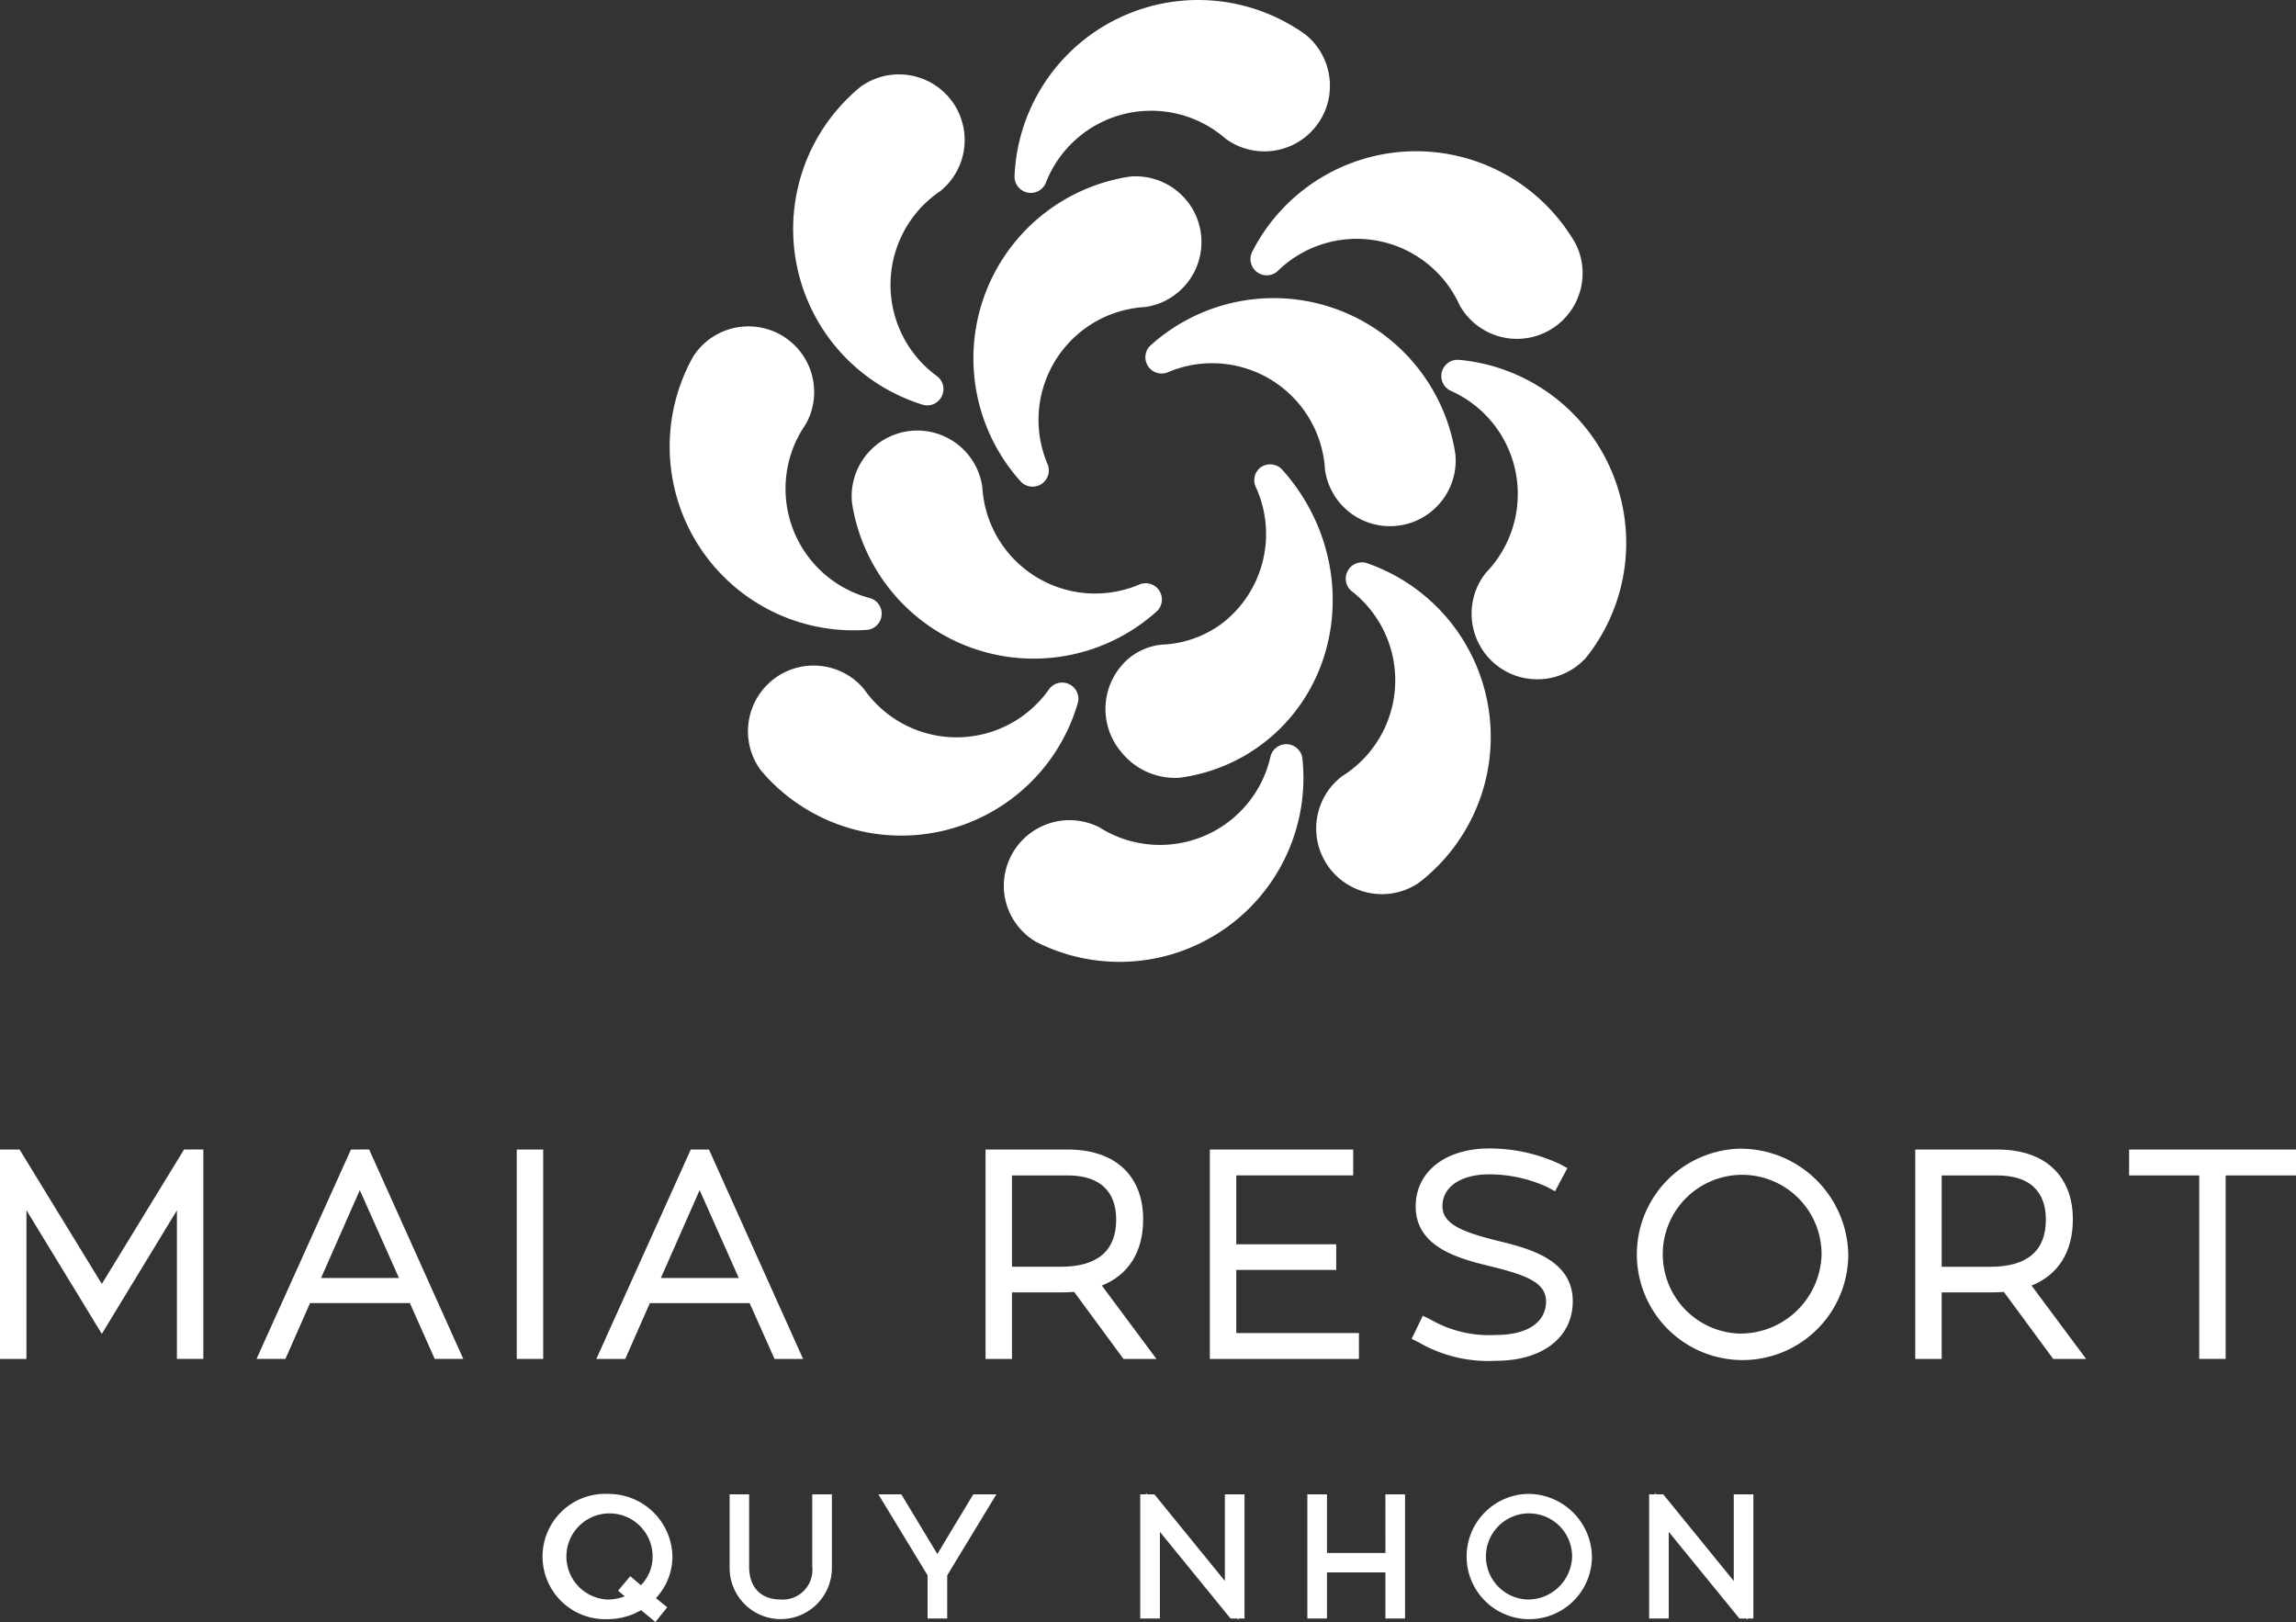 <svg xmlns="http://www.w3.org/2000/svg" width="250" height="176.604" viewBox="0 0 250 176.604">
  <rect x="0" y="0" width="250" height="176.604" fill="#333333" stroke="none"/>
  <g id="Group_1172" data-name="Group 1172" transform="translate(9632 5887.5)">
    <path id="Path_8827" data-name="Path 8827" d="M227.245,238.039l-8.954-14.632h-2.132v22.8h2.879V230.017l8.207,13.459,8.177-13.45V246.2H238.3v-22.8h-2.1Z" transform="translate(-9848.159 -5985.747)" fill="#fff"/>
    <path id="Path_8828" data-name="Path 8828" d="M242.178,223.407,231.9,246.2h3.145l2.684-6.082h10.862L251.3,246.2h3.11l-10.25-22.8Zm-3.253,13.984,4.219-9.566,4.263,9.566Z" transform="translate(-9835.966 -5985.747)" fill="#fff"/>
    <rect id="Rectangle_205" data-name="Rectangle 205" width="2.879" height="22.796" transform="translate(-9575.733 -5762.34)" fill="#fff"/>
    <path id="Path_8829" data-name="Path 8829" d="M263.026,223.407l-10.282,22.8h3.145l2.684-6.082h10.862l2.714,6.082h3.109l-10.25-22.8Zm-3.253,13.984,4.219-9.566,4.263,9.566Z" transform="translate(-9819.812 -5985.747)" fill="#fff"/>
    <path id="Path_8830" data-name="Path 8830" d="M293.783,231c0-4.755-3.063-7.595-8.193-7.595h-8.968v22.8H279.5v-7.245h5.314c.483,0,.98-.018,1.459-.05l5.367,7.295h3.589l-5.947-7.99c2.914-1.157,4.5-3.674,4.5-7.211M279.5,226.225h6.029c4.393,0,5.316,2.616,5.316,4.808,0,3.408-2.039,5.136-6.059,5.136H279.5Z" transform="translate(-9801.31 -5985.747)" fill="#fff"/>
    <path id="Path_8831" data-name="Path 8831" d="M293.26,236.512h10.882v-2.788H293.26v-7.5h12.731v-2.818h-15.61v22.8h16.234v-2.818H293.26Z" transform="translate(-9790.649 -5985.748)" fill="#fff"/>
    <path id="Path_8832" data-name="Path 8832" d="M312.328,233.444c-4.119-1.015-6.212-1.885-6.212-3.819,0-2.107,2-3.466,5.1-3.466a15.231,15.231,0,0,1,6.372,1.409l.788.437,1.342-2.527-.774-.421a18.129,18.129,0,0,0-7.728-1.716c-4.792,0-8.013,2.536-8.013,6.313,0,4.542,4.872,5.724,8.427,6.586,3.825.948,5.765,1.791,5.765,3.759,0,2.282-2.041,3.646-5.463,3.646a12.8,12.8,0,0,1-7.151-1.7l-.8-.394-1.217,2.515.784.392a15.1,15.1,0,0,0,8.386,2c5.087,0,8.372-2.549,8.372-6.492,0-4.533-4.8-5.733-7.98-6.526" transform="translate(-9781.055 -5985.798)" fill="#fff"/>
    <path id="Path_8833" data-name="Path 8833" d="M328.05,223.356a11.51,11.51,0,1,0,11.92,11.5,11.745,11.745,0,0,0-11.92-11.5m0,20.127a8.646,8.646,0,1,1,9.013-8.624,8.85,8.85,0,0,1-9.013,8.624" transform="translate(-9770.721 -5985.787)" fill="#fff"/>
    <path id="Path_8834" data-name="Path 8834" d="M350.818,231c0-4.755-3.063-7.595-8.193-7.595h-8.968v22.8h2.879v-7.245h5.314c.483,0,.98-.018,1.457-.05l5.371,7.295h3.585l-5.944-7.99c2.913-1.157,4.5-3.674,4.5-7.211m-14.282-4.776h6.029c4.393,0,5.316,2.616,5.316,4.808,0,3.408-2.039,5.136-6.059,5.136h-5.286Z" transform="translate(-9757.116 -5985.747)" fill="#fff"/>
    <path id="Path_8835" data-name="Path 8835" d="M346.779,223.407v2.818h7.634V246.2h2.877V226.225h7.662v-2.818Z" transform="translate(-9746.951 -5985.747)" fill="#fff"/>
    <path id="Path_8836" data-name="Path 8836" d="M256.525,244.531a6.824,6.824,0,1,0,0,13.638,7.16,7.16,0,0,0,3.64-.98l1.562,1.294,1.289-1.606-1.228-1a6.65,6.65,0,0,0,1.794-4.524,6.947,6.947,0,0,0-7.057-6.817m2.463,8.956-1.328,1.581.724.612a5.106,5.106,0,0,1-1.86.35,4.693,4.693,0,1,1,4.9-4.682,4.468,4.468,0,0,1-1.271,3.124Z" transform="translate(-9822.364 -5969.379)" fill="#fff"/>
    <path id="Path_8837" data-name="Path 8837" d="M269.918,252.434a3.231,3.231,0,0,1-3.454,3.575c-2.139,0-3.42-1.336-3.42-3.575v-7.875h-2.123V252.5a5.568,5.568,0,1,0,11.135,0v-7.944h-2.139Z" transform="translate(-9813.476 -5969.358)" fill="#fff"/>
    <path id="Path_8838" data-name="Path 8838" d="M276.465,251.057l-3.919-6.5h-2.5l5.357,8.819v4.7h2.139v-4.7l5.356-8.819h-2.517Z" transform="translate(-9806.405 -5969.358)" fill="#fff"/>
    <path id="Path_8839" data-name="Path 8839" d="M295.329,254.058l-7.676-9.43h-.783l-.126-.156v.156h-.632v13.519h2.142V248.71l7.692,9.437h.761l.131.158v-.158h.63V244.628h-2.14Z" transform="translate(-9793.958 -5969.426)" fill="#fff"/>
    <path id="Path_8840" data-name="Path 8840" d="M304.865,250.948H298.5v-6.389h-2.137V258.08H298.5v-5.025h6.363v5.025H307V244.559h-2.139Z" transform="translate(-9786.012 -5969.358)" fill="#fff"/>
    <path id="Path_8841" data-name="Path 8841" d="M312.933,244.531a6.823,6.823,0,1,0,7.059,6.817,6.957,6.957,0,0,0-7.059-6.817m0,11.5a4.692,4.692,0,1,1,4.9-4.682,4.812,4.812,0,0,1-4.9,4.682" transform="translate(-9778.654 -5969.379)" fill="#fff"/>
    <path id="Path_8842" data-name="Path 8842" d="M326.547,244.628v9.432l-7.678-9.432h-.783l-.126-.156v.156h-.628v13.519h2.137v-9.435l7.694,9.435h.763l.13.158v-.158h.628V244.628Z" transform="translate(-9769.766 -5969.426)" fill="#fff"/>
    <path id="Path_8843" data-name="Path 8843" d="M299.19,166.456a7.147,7.147,0,0,1-1.221,10.031,7.067,7.067,0,0,1-3.388,1.447c-.259.012-.525.043-.784.067-.019,0-.052.005-.071.011a12.308,12.308,0,0,0-9.756,17.081c.005.007,0,.02.016.032a1.774,1.774,0,0,1-2.824,1.943.012.012,0,0,1-.011-.014c-.078-.073-.156-.158-.233-.241l-.034-.043c-.259-.289-.509-.595-.753-.905A20.015,20.015,0,0,1,291.6,163.978c.025-.009.057-.011.082-.021.438-.1.873-.169,1.306-.229a.231.231,0,0,1,.062-.005,7.151,7.151,0,0,1,6.136,2.733" transform="translate(-9801.886 -6032.007)" fill="#fff"/>
    <path id="Path_8844" data-name="Path 8844" d="M317.464,194.49a7.148,7.148,0,0,1-11.48-4.611c-.012-.257-.041-.524-.066-.784-.005-.018-.007-.05-.011-.069a12.308,12.308,0,0,0-17.081-9.756c-.007.005-.02,0-.032.014a1.773,1.773,0,0,1-1.943-2.822.012.012,0,0,1,.014-.011c.073-.078.158-.156.241-.234l.043-.032c.287-.259.595-.511.905-.754A20.015,20.015,0,0,1,319.942,186.9c.007.027.011.059.019.083.1.438.17.873.229,1.306a.141.141,0,0,1,.005.062,7.147,7.147,0,0,1-2.732,6.136" transform="translate(-9793.71 -6026.218)" fill="#fff"/>
    <path id="Path_8845" data-name="Path 8845" d="M285.613,212.594a7.24,7.24,0,0,1,1.01-10.184,6.748,6.748,0,0,1,3.381-1.4c.261-.007.527-.032.788-.051.019,0,.051-.005.071-.009a11.7,11.7,0,0,0,6.029-2.432,12.281,12.281,0,0,0,3.422-14.742c-.005-.007-.005-.019-.016-.034a1.763,1.763,0,0,1,.534-2.013,1.792,1.792,0,0,1,2.265.1.012.012,0,0,1,.012.012c.08.076.16.163.24.252l.034.043c.268.3.527.616.779.939,7.048,9,5.781,21.783-2.829,28.524a19,19,0,0,1-8.026,3.683c-.025.009-.057.011-.082.02-.438.089-.877.153-1.312.2a.173.173,0,0,1-.062,0,7.494,7.494,0,0,1-6.239-2.916" transform="translate(-9795.606 -6018.315)" fill="#fff"/>
    <path id="Path_8846" data-name="Path 8846" d="M271.155,180.82a7.146,7.146,0,0,1,10.031,1.221,7.066,7.066,0,0,1,1.446,3.388c.012.259.043.525.067.786l.011.069a12.308,12.308,0,0,0,17.081,9.756c.007-.005.02,0,.034-.014a1.771,1.771,0,0,1,1.988.573,1.789,1.789,0,0,1-.046,2.249.012.012,0,0,1-.014.011c-.073.078-.158.156-.241.234l-.043.032c-.288.259-.595.509-.905.754a20.015,20.015,0,0,1-31.887-11.473c-.009-.027-.011-.059-.019-.083-.1-.438-.17-.873-.231-1.306a.173.173,0,0,1,0-.062,7.147,7.147,0,0,1,2.732-6.136" transform="translate(-9807.676 -6019.923)" fill="#fff"/>
    <path id="Path_8847" data-name="Path 8847" d="M328.024,179.113a7.148,7.148,0,0,1-9.8,2.472,7.068,7.068,0,0,1-2.57-2.641c-.1-.238-.229-.474-.346-.708-.011-.016-.025-.046-.035-.062a12.307,12.307,0,0,0-19.447-2.953c-.005.009-.016.011-.025.027a1.772,1.772,0,0,1-2.827-1.935.011.011,0,0,1,.009-.014,3.339,3.339,0,0,1,.14-.305l.028-.046c.174-.344.371-.689.573-1.029a20.016,20.016,0,0,1,33.878-.776.63.63,0,0,0,.05.071c.248.374.472.754.683,1.136a.21.21,0,0,1,.027.057,7.149,7.149,0,0,1-.339,6.707" transform="translate(-9788.715 -6033.201)" fill="#fff"/>
    <path id="Path_8848" data-name="Path 8848" d="M301.254,222.934a7.148,7.148,0,0,1-3.775-9.375,7.061,7.061,0,0,1,2.268-2.9c.22-.137.438-.291.657-.438.012-.012.039-.03.055-.043a12.31,12.31,0,0,0,.293-19.671c-.007,0-.012-.014-.028-.021a1.772,1.772,0,0,1,1.532-3.063.015.015,0,0,1,.018.007c.1.025.211.062.321.1l.048.021c.366.126.733.273,1.1.428a20.016,20.016,0,0,1,5.356,33.461c-.02.021-.044.039-.064.059-.337.3-.681.572-1.031.832a.312.312,0,0,1-.053.036,7.157,7.157,0,0,1-6.693.57" transform="translate(-9785.594 -6013.659)" fill="#fff"/>
    <path id="Path_8849" data-name="Path 8849" d="M262.489,198.4a7.146,7.146,0,0,1,9.172-4.242,7.061,7.061,0,0,1,3.014,2.119c.147.213.312.424.47.632.014.014.032.041.046.053a12.3,12.3,0,0,0,19.658-.694c0-.009.014-.014.021-.03a1.772,1.772,0,0,1,3.136,1.377.011.011,0,0,1-.007.016c-.02.1-.051.215-.082.327l-.018.05c-.108.371-.238.745-.374,1.116a20.013,20.013,0,0,1-33.15,7.03c-.021-.018-.039-.043-.06-.06-.312-.321-.6-.651-.882-.989a.171.171,0,0,1-.037-.051,7.147,7.147,0,0,1-.907-6.654" transform="translate(-9812.604 -6008.755)" fill="#fff"/>
    <path id="Path_8850" data-name="Path 8850" d="M278.93,157.936a7.147,7.147,0,0,1,1.915,12.222c-.215.142-.43.305-.639.46-.016.012-.041.03-.055.043a12.308,12.308,0,0,0,.362,19.669c.007,0,.012.014.03.021a1.772,1.772,0,0,1-1.43,3.113.013.013,0,0,1-.018-.007c-.1-.023-.213-.055-.323-.089l-.05-.018c-.371-.115-.742-.25-1.111-.392a20.014,20.014,0,0,1-6.467-33.264c.018-.021.044-.041.062-.062.327-.307.662-.591,1-.864a.2.2,0,0,1,.053-.037,7.147,7.147,0,0,1,6.668-.793" transform="translate(-9810.458 -6036.853)" fill="#fff"/>
    <path id="Path_8851" data-name="Path 8851" d="M313.9,209.661a7.147,7.147,0,0,1-5.93-8.182,7.047,7.047,0,0,1,1.5-3.365c.181-.186.357-.389.531-.584.011-.016.032-.039.043-.055a12.307,12.307,0,0,0-4.471-19.156c-.009,0-.016-.012-.034-.014a1.773,1.773,0,0,1,.747-3.344.013.013,0,0,1,.018,0c.107,0,.222.009.335.018l.053.007c.383.035.776.089,1.168.151a20.017,20.017,0,0,1,13.288,31.173c-.014.025-.035.048-.048.073-.256.369-.524.719-.8,1.056a.139.139,0,0,1-.041.046,7.146,7.146,0,0,1-6.356,2.172" transform="translate(-9779.646 -6023.288)" fill="#fff"/>
    <path id="Path_8852" data-name="Path 8852" d="M277.749,214.232a7.154,7.154,0,0,1,10.427-6.624c.216.141.451.268.676.4.018.007.044.023.064.034a12.335,12.335,0,0,0,17.871-8.184.2.2,0,0,0,.007-.035,1.773,1.773,0,0,1,3.424.062.013.013,0,0,1,0,.018c.021.1.036.217.05.332l0,.049c.041.385.067.777.085,1.173a20.029,20.029,0,0,1-27.877,19.175c-.027-.011-.055-.026-.08-.034-.414-.175-.809-.366-1.2-.571a.216.216,0,0,1-.053-.032,7.109,7.109,0,0,1-3.4-5.764" transform="translate(-9800.442 -6005.014)" fill="#fff"/>
    <path id="Path_8853" data-name="Path 8853" d="M265.8,172.911a7.146,7.146,0,0,1,7.172,7.121,7.059,7.059,0,0,1-.937,3.562c-.149.213-.287.442-.428.662l-.036.06a12.31,12.31,0,0,0,7.5,18.185c.009,0,.018.009.036.009a1.772,1.772,0,0,1-.2,3.42.012.012,0,0,1-.018,0c-.1.018-.22.027-.334.037h-.053c-.387.027-.781.037-1.177.037a20.014,20.014,0,0,1-18.141-28.621c.009-.027.027-.053.036-.08.192-.4.4-.793.619-1.171a.186.186,0,0,1,.036-.053,7.147,7.147,0,0,1,5.921-3.168" transform="translate(-9816.322 -6024.875)" fill="#fff"/>
    <path id="Path_8854" data-name="Path 8854" d="M312.7,163.01a7.144,7.144,0,0,1-11.324,4.978c-.192-.172-.4-.337-.609-.5a.471.471,0,0,0-.057-.043,12.308,12.308,0,0,0-18.92,5.383.118.118,0,0,0-.012.034,1.773,1.773,0,0,1-3.376-.586.013.013,0,0,1,0-.018c-.005-.108,0-.222,0-.337l.005-.053c.016-.387.052-.781.094-1.171a20.015,20.015,0,0,1,30.5-14.765c.027.012.05.032.075.043.382.238.742.49,1.093.751a.148.148,0,0,1,.048.041,7.145,7.145,0,0,1,2.474,6.242" transform="translate(-9799.929 -6040.389)" fill="#fff"/>
  </g>
</svg>
